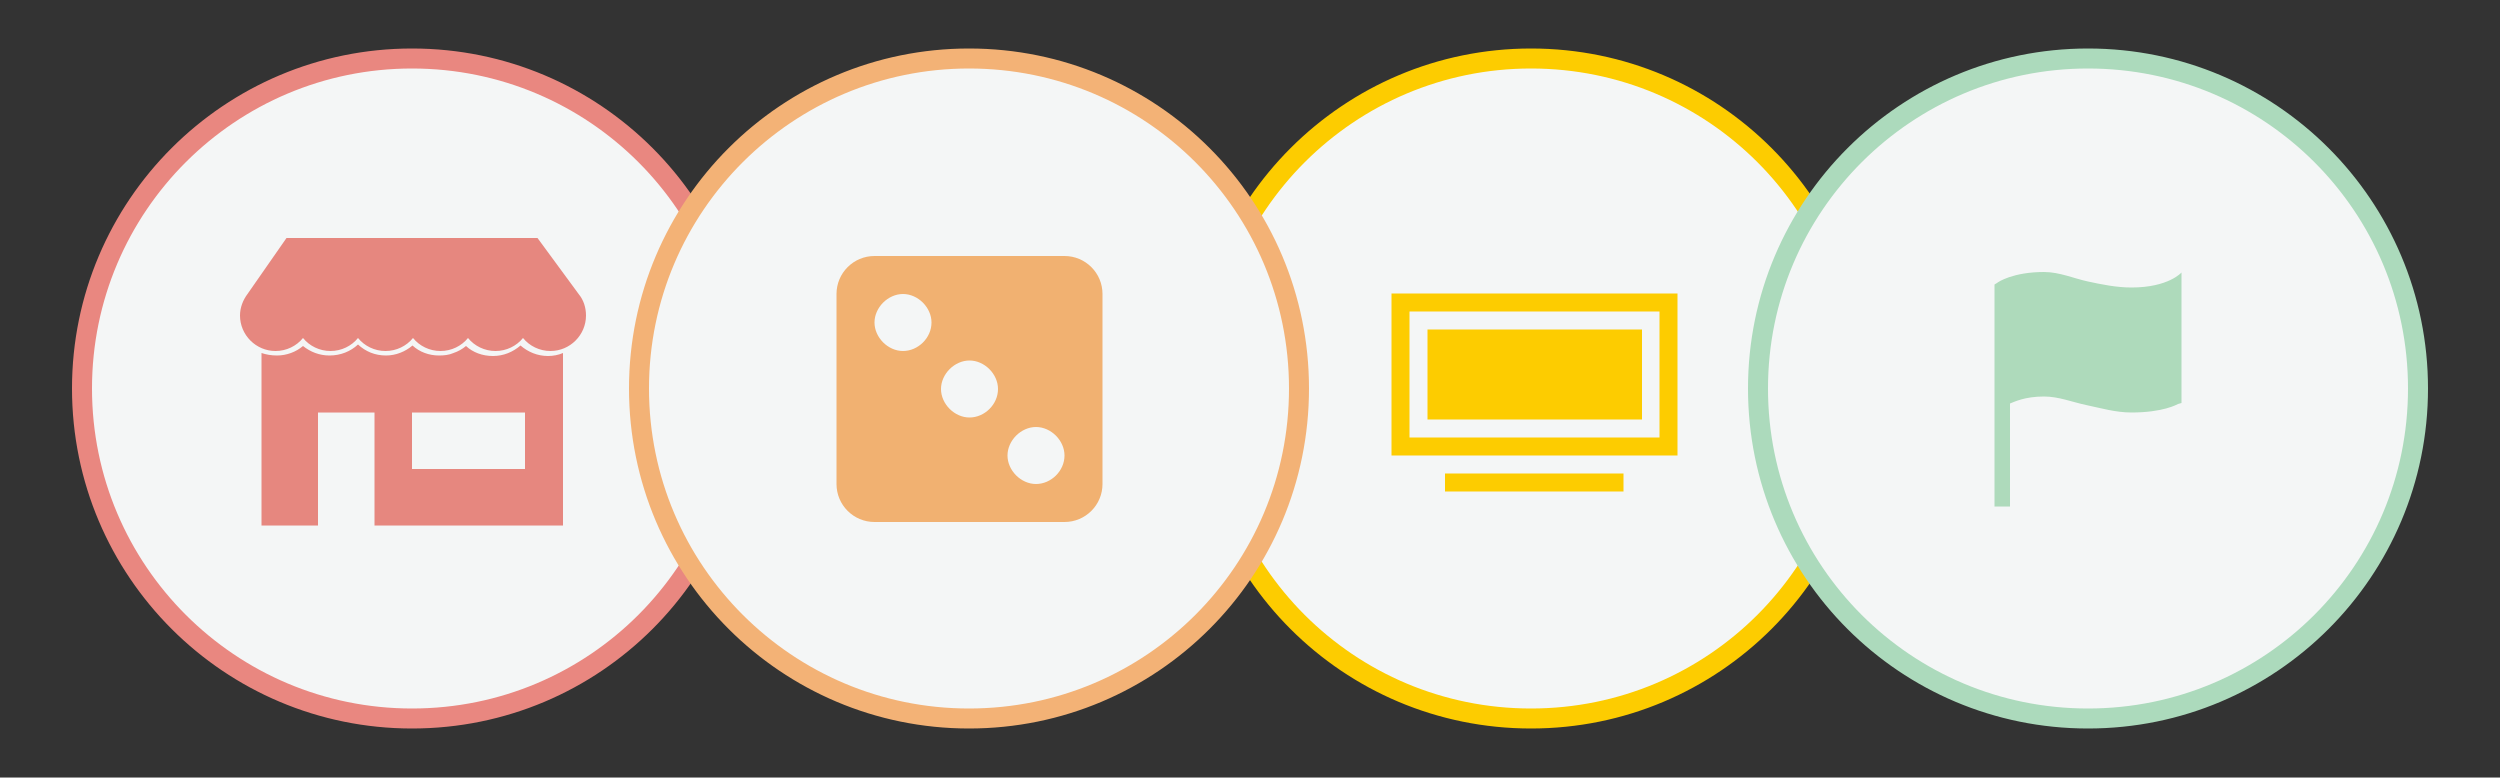 <?xml version="1.0" encoding="utf-8"?>
<!-- Generator: Adobe Illustrator 26.4.1, SVG Export Plug-In . SVG Version: 6.00 Build 0)  -->
<svg version="1.1" id="Layer_1" xmlns="http://www.w3.org/2000/svg" xmlns:xlink="http://www.w3.org/1999/xlink" x="0px" y="0px"
	 viewBox="0 0 500 155.5" style="enable-background:new 0 0 500 155.5;" xml:space="preserve">
<rect x="0" y="0" width="500" height="155.5" fill="#333333" stroke="none"/>
<style type="text/css">
	.st0{fill-rule:evenodd;clip-rule:evenodd;fill:#F4F6F6;stroke:#E98780;stroke-width:4;stroke-miterlimit:3.999;}
	.st1{fill-rule:evenodd;clip-rule:evenodd;fill:#E6877F;}
	.st2{fill-rule:evenodd;clip-rule:evenodd;fill:#F4F6F6;stroke:#FDCC00;stroke-width:4;stroke-miterlimit:3.999;}
	.st3{fill-rule:evenodd;clip-rule:evenodd;fill:#FDCC00;}
	.st4{fill-rule:evenodd;clip-rule:evenodd;fill:#F4F6F6;stroke:#F3B276;stroke-width:4;stroke-miterlimit:3.999;}
	.st5{fill-rule:evenodd;clip-rule:evenodd;fill:#F1B171;}
	.st6{fill-rule:evenodd;clip-rule:evenodd;fill:#F4F6F6;stroke:#ACDABC;stroke-width:4;stroke-miterlimit:3.999;}
	.st7{fill-rule:evenodd;clip-rule:evenodd;fill:#AEDABB;}
</style>
<g>
	<path class="st0" d="M82.4,143.7c36.5,0,66-29.5,66-66s-29.5-66-66-66c-36.4,0-66,29.5-66,66S46,143.7,82.4,143.7L82.4,143.7z"/>
	<path class="st1" d="M49.5,58.8C48.6,60,48,61.5,48,63.1c0,3.9,3.2,7.1,7.1,7.1c2.2,0,4.2-1,5.5-2.6c1.3,1.6,3.3,2.6,5.5,2.6
		s4.2-1,5.5-2.6c1.3,1.6,3.3,2.6,5.5,2.6c2.2,0,4.2-1,5.5-2.6c1.3,1.6,3.3,2.6,5.5,2.6c2.2,0,4.2-1,5.5-2.6c1.3,1.6,3.3,2.6,5.5,2.6
		c2.2,0,4.2-1,5.5-2.6c1.3,1.6,3.3,2.6,5.5,2.6c3.9,0,7.1-3.2,7.1-7.1c0-1.6-0.5-3.1-1.4-4.2h0l-8.3-11.3H57.3L49.5,58.8L49.5,58.8z
		 M52.3,70.6v34.5h60.3V70.6c-0.9,0.4-2,0.6-3,0.6c-2.1,0-4-0.8-5.5-2.1c-1.5,1.3-3.4,2.1-5.5,2.1c-2.1,0-4-0.7-5.4-2
		c-0.7,0.6-1.6,1.1-2.5,1.4c-0.9,0.4-1.9,0.5-2.9,0.5c-2,0-3.9-0.7-5.3-2c-1.4,1.2-3.3,2-5.3,2c-2.2,0-4.1-0.8-5.6-2.2
		c-1.5,1.4-3.5,2.2-5.7,2.2c-2,0-3.8-0.7-5.3-1.9c-1.4,1.2-3.3,1.9-5.2,1.9C54.2,71.1,53.2,70.9,52.3,70.6L52.3,70.6z M63.6,82.5
		h11.3v22.6H63.6L63.6,82.5L63.6,82.5z M82.4,82.5H105v11.3H82.4V82.5z"/>
	<path class="st2" d="M306.2,143.7c36.5,0,66-29.5,66-66s-29.5-66-66-66c-36.4,0-66,29.5-66,66S269.7,143.7,306.2,143.7L306.2,143.7
		z"/>
	<path class="st3" d="M278.3,91.1V58.7h57.2v32.4H278.3L278.3,91.1z M331.9,62.3h-50v25.2h50V62.3z M328.4,83.9h-42.9v-18h42.9V83.9
		z M324.8,98.3H289v-3.6h35.7V98.3z"/>
	<path class="st4" d="M193.8,143.7c36.5,0,66-29.5,66-66s-29.5-66-66-66c-36.4,0-66,29.5-66,66S157.4,143.7,193.8,143.7L193.8,143.7
		z"/>
	<path class="st5" d="M212.9,51.2h-38c-4.2,0-7.6,3.4-7.6,7.6v38c0,4.2,3.4,7.6,7.6,7.6h38c4.2,0,7.6-3.4,7.6-7.6v-38
		C220.5,54.6,217.1,51.2,212.9,51.2L212.9,51.2z M180.6,70.2c-3,0-5.7-2.7-5.7-5.7c0-3,2.7-5.7,5.7-5.7s5.7,2.7,5.7,5.7
		C186.3,67.6,183.6,70.2,180.6,70.2z M193.9,83.5c-3,0-5.7-2.7-5.7-5.7c0-3,2.7-5.7,5.7-5.7c3,0,5.7,2.7,5.7,5.7
		C199.6,80.9,196.9,83.5,193.9,83.5z M207.2,96.8c-3,0-5.7-2.7-5.7-5.7c0-3,2.7-5.7,5.7-5.7c3,0,5.7,2.7,5.7,5.7
		C212.9,94.2,210.2,96.8,207.2,96.8z"/>
	<path class="st6" d="M417.6,143.7c36.5,0,66-29.5,66-66s-29.5-66-66-66c-36.4,0-66,29.5-66,66S381.1,143.7,417.6,143.7L417.6,143.7
		z"/>
	<path class="st7" d="M426.3,57.5c-3,0-5.9-0.6-8.7-1.2c-2.8-0.6-5.7-1.9-8.8-1.9c-6.2,0-9.2,2-9.4,2.2l-0.5,0.3v44.4h3.1V80.7
		c0.8-0.3,2.9-1.4,6.8-1.4c2.9,0,5.6,1.1,8.4,1.7c2.9,0.6,5.9,1.5,9.1,1.5c6.3,0,9.1-1.6,9.3-1.7l0.7-0.2V54.5
		C436.3,54.5,433.7,57.5,426.3,57.5z"/>
</g>
</svg>
